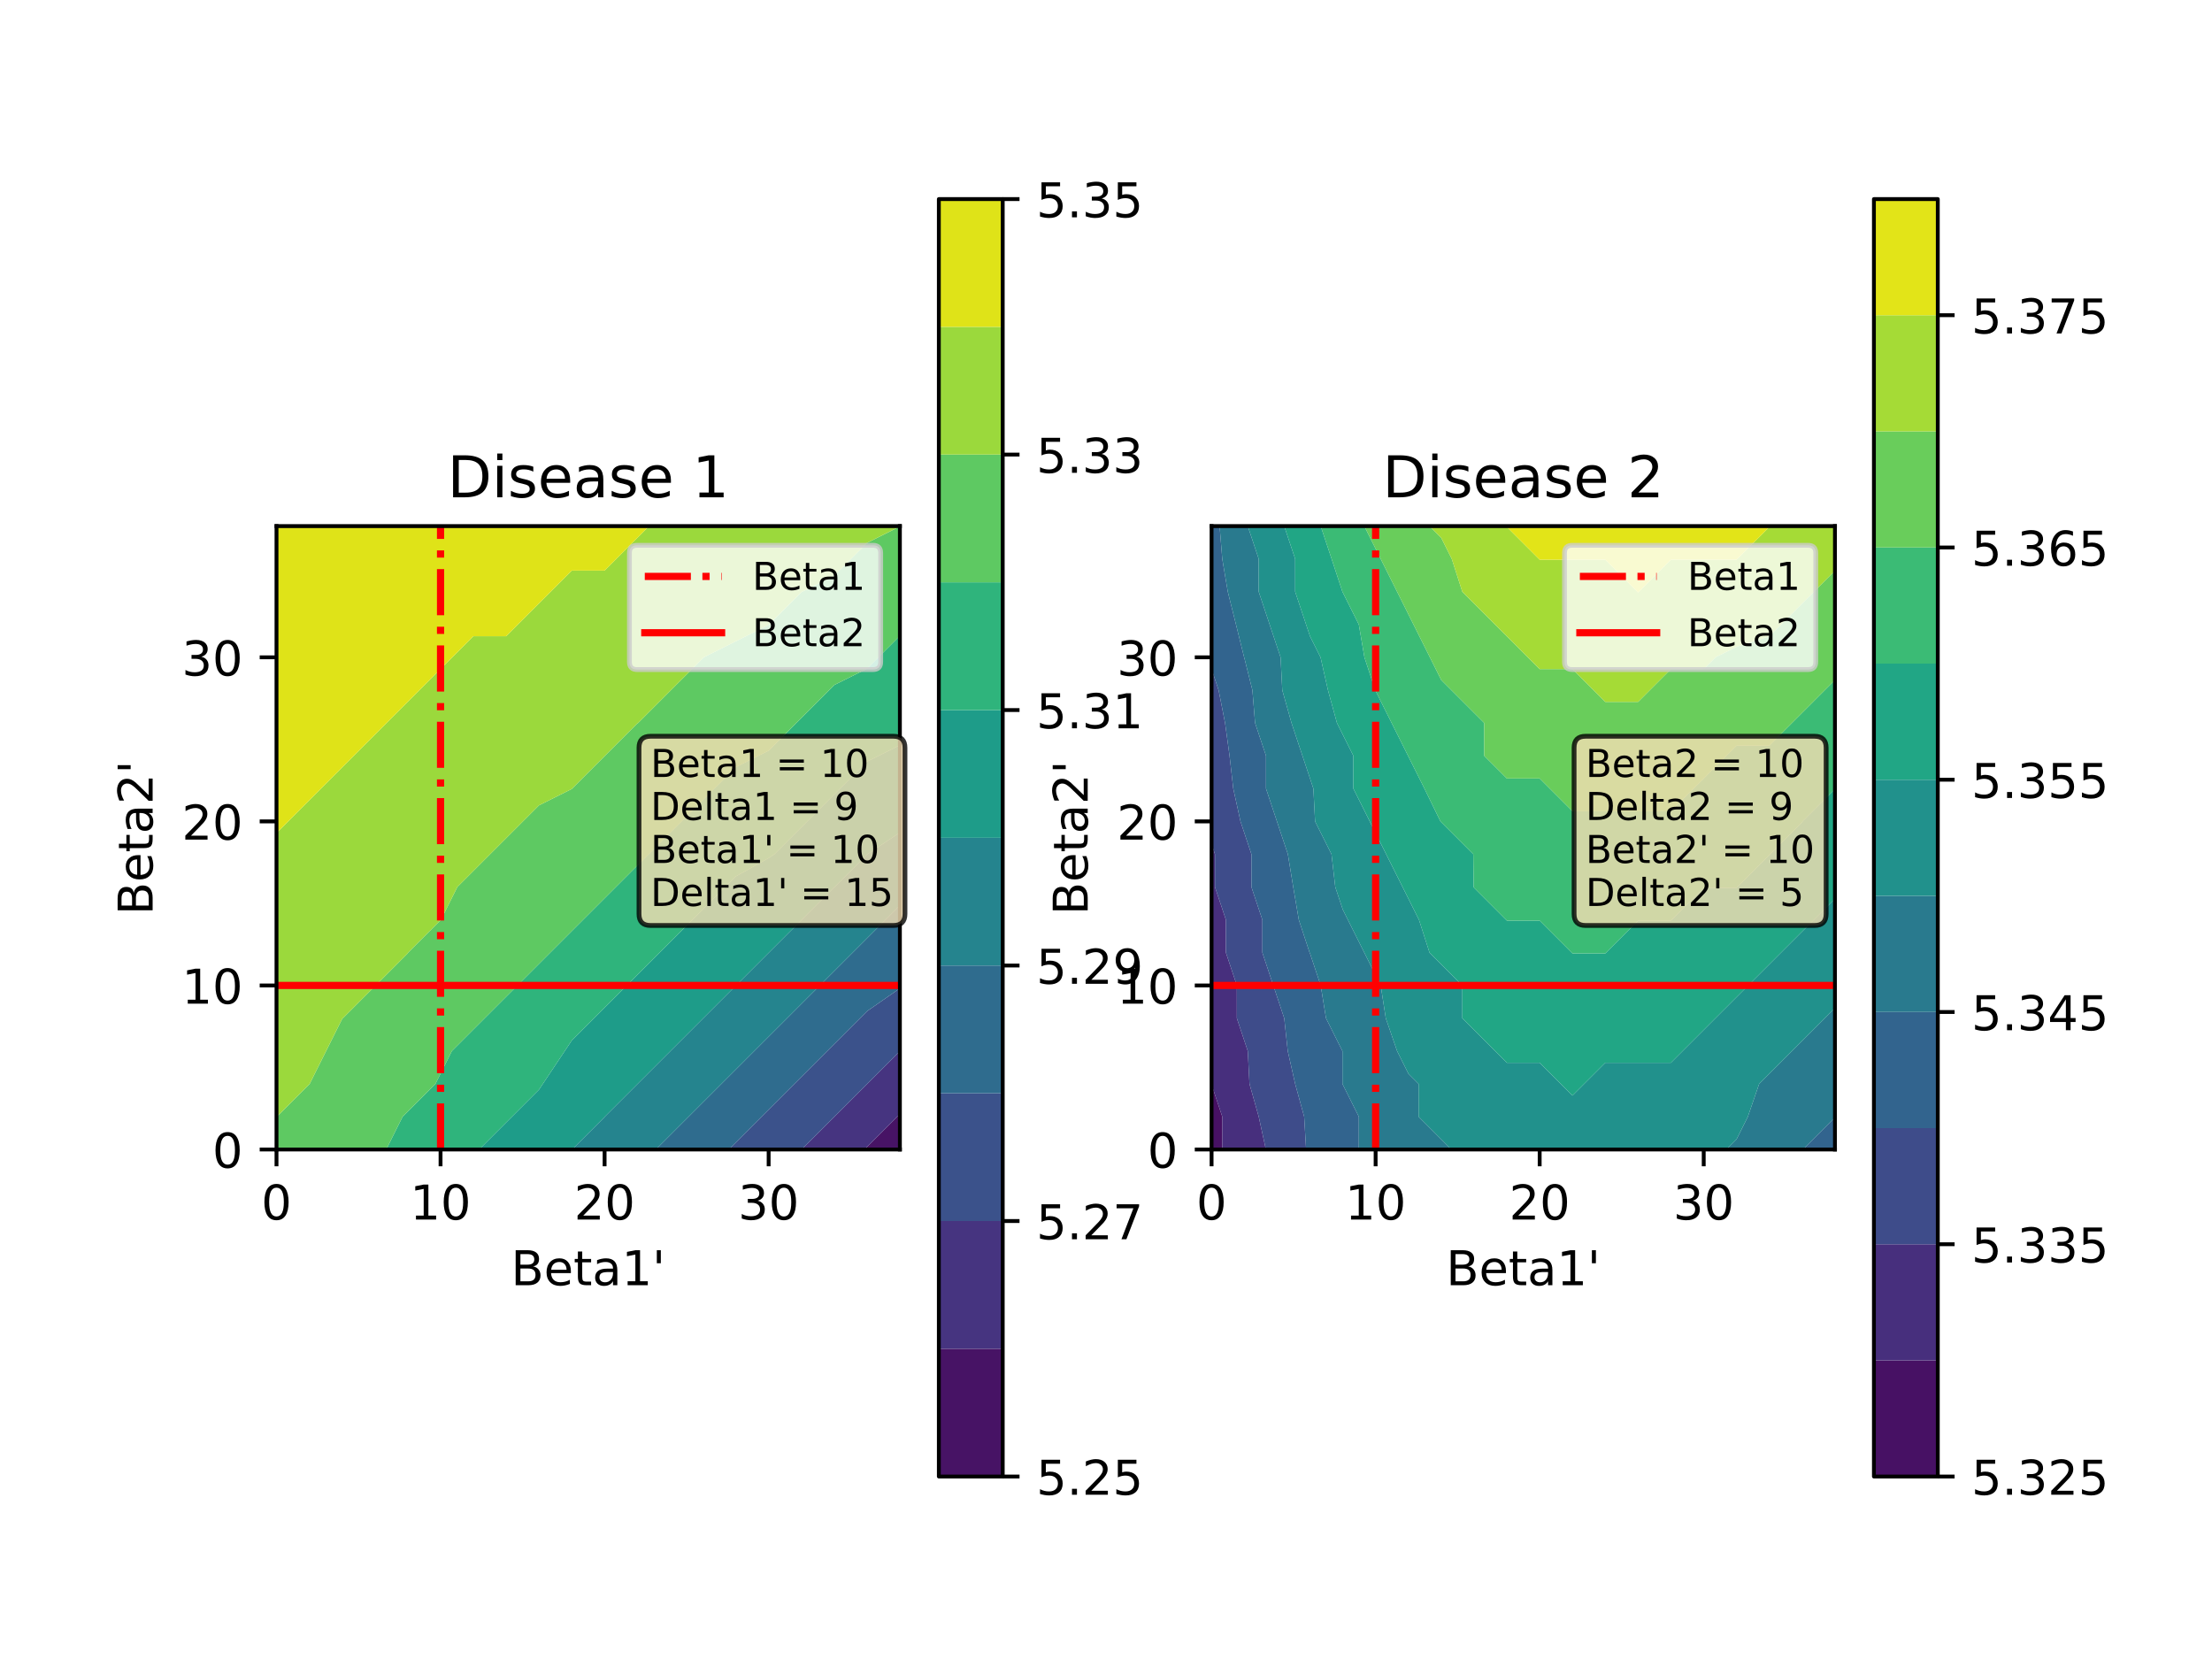 <?xml version="1.0" encoding="utf-8" standalone="no"?>
<!DOCTYPE svg PUBLIC "-//W3C//DTD SVG 1.1//EN"
  "http://www.w3.org/Graphics/SVG/1.1/DTD/svg11.dtd">
<!-- Created with matplotlib (https://matplotlib.org/) -->
<svg height="345.6pt" version="1.1" viewBox="0 0 460.8 345.6" width="460.8pt" xmlns="http://www.w3.org/2000/svg" xmlns:xlink="http://www.w3.org/1999/xlink">
 <defs>
  <style type="text/css">
*{stroke-linecap:butt;stroke-linejoin:round;white-space:pre;}
  </style>
 </defs>
 <g id="figure_1">
  <g id="patch_1">
   <path d="M 0 345.6 
L 460.8 345.6 
L 460.8 0 
L 0 0 
z
" style="fill:#ffffff;"/>
  </g>
  <g id="axes_1">
   <g id="patch_2">
    <path d="M 57.6 239.459 
L 187.462 239.459 
L 187.462 109.597 
L 57.6 109.597 
z
" style="fill:#ffffff;"/>
   </g>
   <g id="PathCollection_1">
    <path clip-path="url(#pfa94d95c59)" d="M 180.627 239.459 
L 187.462 239.459 
L 187.462 232.624 
L 187.462 232.084 
L 186.922 232.624 
L 180.627 238.919 
L 180.087 239.459 
z
" style="fill:#471365;"/>
   </g>
   <g id="PathCollection_2">
    <path clip-path="url(#pfa94d95c59)" d="M 173.792 239.459 
L 180.087 239.459 
L 180.627 238.919 
L 186.922 232.624 
L 187.462 232.084 
L 187.462 225.789 
L 187.462 218.995 
L 180.668 225.789 
L 180.627 225.83 
L 173.833 232.624 
L 173.792 232.665 
L 166.998 239.459 
z
" style="fill:#463480;"/>
   </g>
   <g id="PathCollection_3">
    <path clip-path="url(#pfa94d95c59)" d="M 153.288 239.459 
L 160.122 239.459 
L 166.957 239.459 
L 166.998 239.459 
L 173.792 232.665 
L 173.833 232.624 
L 180.627 225.83 
L 180.668 225.789 
L 187.462 218.995 
L 187.462 218.954 
L 187.462 212.12 
L 187.462 205.886 
L 180.627 210.643 
L 179.151 212.12 
L 173.792 217.478 
L 172.316 218.954 
L 166.957 224.313 
L 165.481 225.789 
L 160.122 231.148 
L 158.646 232.624 
L 153.288 237.983 
L 151.811 239.459 
z
" style="fill:#3b528b;"/>
   </g>
   <g id="PathCollection_4">
    <path clip-path="url(#pfa94d95c59)" d="M 139.618 239.459 
L 146.453 239.459 
L 151.811 239.459 
L 153.288 237.983 
L 158.646 232.624 
L 160.122 231.148 
L 165.481 225.789 
L 166.957 224.313 
L 172.316 218.954 
L 173.792 217.478 
L 179.151 212.12 
L 180.627 210.643 
L 187.462 205.886 
L 187.462 205.285 
L 187.462 198.45 
L 187.462 191.615 
L 187.462 188.621 
L 184.468 191.615 
L 180.627 195.456 
L 177.633 198.45 
L 173.792 202.291 
L 170.798 205.285 
L 166.957 209.126 
L 163.964 212.12 
L 160.122 215.961 
L 157.129 218.954 
L 153.288 222.796 
L 150.294 225.789 
L 146.453 229.63 
L 143.459 232.624 
L 139.618 236.465 
L 136.624 239.459 
z
" style="fill:#2f6c8e;"/>
   </g>
   <g id="PathCollection_5">
    <path clip-path="url(#pfa94d95c59)" d="M 125.948 239.459 
L 132.783 239.459 
L 136.624 239.459 
L 139.618 236.465 
L 143.459 232.624 
L 146.453 229.63 
L 150.294 225.789 
L 153.288 222.796 
L 157.129 218.954 
L 160.122 215.961 
L 163.964 212.12 
L 166.957 209.126 
L 170.798 205.285 
L 173.792 202.291 
L 177.633 198.45 
L 180.627 195.456 
L 184.468 191.615 
L 187.462 188.621 
L 187.462 184.78 
L 187.462 177.945 
L 187.462 173.434 
L 180.695 177.945 
L 180.627 178.014 
L 173.861 184.78 
L 173.792 184.826 
L 167.003 191.615 
L 166.957 191.661 
L 160.168 198.45 
L 160.122 198.495 
L 153.333 205.285 
L 153.288 205.33 
L 146.498 212.12 
L 146.453 212.165 
L 139.664 218.954 
L 139.618 219 
L 132.829 225.789 
L 132.783 225.835 
L 125.994 232.624 
L 125.948 232.692 
L 119.182 239.459 
z
" style="fill:#25848e;"/>
   </g>
   <g id="PathCollection_6">
    <path clip-path="url(#pfa94d95c59)" d="M 105.444 239.459 
L 112.279 239.459 
L 119.113 239.459 
L 119.182 239.459 
L 125.948 232.692 
L 125.994 232.624 
L 132.783 225.835 
L 132.829 225.789 
L 139.618 219 
L 139.664 218.954 
L 146.453 212.165 
L 146.498 212.12 
L 153.288 205.33 
L 153.333 205.285 
L 160.122 198.495 
L 160.168 198.45 
L 166.957 191.661 
L 167.003 191.615 
L 173.792 184.826 
L 173.861 184.78 
L 180.627 178.014 
L 180.695 177.945 
L 187.462 173.434 
L 187.462 171.111 
L 187.462 164.276 
L 187.462 157.441 
L 187.462 155.233 
L 183.047 157.441 
L 180.627 158.651 
L 175.002 164.276 
L 173.792 165.486 
L 168.167 171.111 
L 166.957 172.32 
L 161.332 177.945 
L 160.122 178.752 
L 153.288 182.573 
L 151.08 184.78 
L 146.453 189.407 
L 144.245 191.615 
L 139.618 196.242 
L 137.41 198.45 
L 132.783 203.077 
L 130.576 205.285 
L 125.948 209.912 
L 123.741 212.12 
L 119.113 216.747 
L 117.642 218.954 
L 113.085 225.789 
L 112.279 226.999 
L 106.654 232.624 
L 105.444 233.834 
L 99.819 239.459 
z
" style="fill:#1e9c89;"/>
   </g>
   <g id="PathCollection_7">
    <path clip-path="url(#pfa94d95c59)" d="M 84.939 239.459 
L 91.774 239.459 
L 98.609 239.459 
L 99.819 239.459 
L 105.444 233.834 
L 106.654 232.624 
L 112.279 226.999 
L 113.085 225.789 
L 117.642 218.954 
L 119.113 216.747 
L 123.741 212.12 
L 125.948 209.912 
L 130.576 205.285 
L 132.783 203.077 
L 137.41 198.45 
L 139.618 196.242 
L 144.245 191.615 
L 146.453 189.407 
L 151.08 184.78 
L 153.288 182.573 
L 160.122 178.752 
L 161.332 177.945 
L 166.957 172.32 
L 168.167 171.111 
L 173.792 165.486 
L 175.002 164.276 
L 180.627 158.651 
L 183.047 157.441 
L 187.462 155.233 
L 187.462 150.606 
L 187.462 143.771 
L 187.462 136.936 
L 187.462 132.453 
L 182.978 136.936 
L 180.627 139.288 
L 173.792 142.705 
L 172.726 143.771 
L 166.957 149.54 
L 165.891 150.606 
L 160.122 156.375 
L 157.99 157.441 
L 153.288 159.792 
L 148.804 164.276 
L 146.453 166.627 
L 141.969 171.111 
L 139.618 173.462 
L 135.134 177.945 
L 132.783 180.297 
L 128.3 184.78 
L 125.948 187.131 
L 121.465 191.615 
L 119.113 193.966 
L 114.63 198.45 
L 112.279 200.801 
L 107.795 205.285 
L 105.444 207.636 
L 100.96 212.12 
L 98.609 214.471 
L 94.125 218.954 
L 91.774 223.657 
L 90.708 225.789 
L 84.939 231.558 
L 83.873 232.624 
L 80.456 239.459 
z
" style="fill:#2fb47c;"/>
   </g>
   <g id="PathCollection_8">
    <path clip-path="url(#pfa94d95c59)" d="M 64.435 239.459 
L 71.27 239.459 
L 78.104 239.459 
L 80.456 239.459 
L 83.873 232.624 
L 84.939 231.558 
L 90.708 225.789 
L 91.774 223.657 
L 94.125 218.954 
L 98.609 214.471 
L 100.96 212.12 
L 105.444 207.636 
L 107.795 205.285 
L 112.279 200.801 
L 114.63 198.45 
L 119.113 193.966 
L 121.465 191.615 
L 125.948 187.131 
L 128.3 184.78 
L 132.783 180.297 
L 135.134 177.945 
L 139.618 173.462 
L 141.969 171.111 
L 146.453 166.627 
L 148.804 164.276 
L 153.288 159.792 
L 157.99 157.441 
L 160.122 156.375 
L 165.891 150.606 
L 166.957 149.54 
L 172.726 143.771 
L 173.792 142.705 
L 180.627 139.288 
L 182.978 136.936 
L 187.462 132.453 
L 187.462 130.102 
L 187.462 123.267 
L 187.462 116.432 
L 187.462 109.672 
L 180.627 113.09 
L 177.285 116.432 
L 173.792 119.925 
L 167.108 123.267 
L 166.957 123.342 
L 160.198 130.102 
L 160.122 130.177 
L 153.288 133.594 
L 146.603 136.936 
L 146.453 137.087 
L 139.768 143.771 
L 139.618 143.922 
L 132.934 150.606 
L 132.783 150.681 
L 126.024 157.441 
L 125.948 157.516 
L 119.189 164.276 
L 119.113 164.351 
L 112.279 167.768 
L 108.936 171.111 
L 105.444 174.603 
L 102.102 177.945 
L 98.609 181.438 
L 95.267 184.78 
L 91.849 191.615 
L 91.774 191.69 
L 85.015 198.45 
L 84.939 198.6 
L 78.255 205.285 
L 78.104 205.435 
L 71.42 212.12 
L 71.27 212.27 
L 67.927 218.954 
L 64.51 225.789 
L 64.435 225.864 
L 57.675 232.624 
L 57.6 232.774 
L 57.6 239.459 
z
" style="fill:#5ec962;"/>
   </g>
   <g id="PathCollection_9">
    <path clip-path="url(#pfa94d95c59)" d="M 57.675 232.624 
L 64.435 225.864 
L 64.51 225.789 
L 67.927 218.954 
L 71.27 212.27 
L 71.42 212.12 
L 78.104 205.435 
L 78.255 205.285 
L 84.939 198.6 
L 85.015 198.45 
L 91.774 191.69 
L 91.849 191.615 
L 95.267 184.78 
L 98.609 181.438 
L 102.102 177.945 
L 105.444 174.603 
L 108.936 171.111 
L 112.279 167.768 
L 119.113 164.351 
L 119.189 164.276 
L 125.948 157.516 
L 126.024 157.441 
L 132.783 150.681 
L 132.934 150.606 
L 139.618 143.922 
L 139.768 143.771 
L 146.453 137.087 
L 146.603 136.936 
L 153.288 133.594 
L 160.122 130.177 
L 160.198 130.102 
L 166.957 123.342 
L 167.108 123.267 
L 173.792 119.925 
L 177.285 116.432 
L 180.627 113.09 
L 187.462 109.672 
L 187.462 109.597 
L 180.627 109.597 
L 173.792 109.597 
L 166.957 109.597 
L 160.122 109.597 
L 153.288 109.597 
L 146.453 109.597 
L 139.618 109.597 
L 135.216 109.597 
L 132.783 112.03 
L 128.382 116.432 
L 125.948 118.865 
L 119.113 118.865 
L 114.712 123.267 
L 112.279 125.7 
L 107.877 130.102 
L 105.444 132.535 
L 98.609 132.535 
L 94.207 136.936 
L 91.774 139.37 
L 87.373 143.771 
L 84.939 146.204 
L 80.538 150.606 
L 78.104 153.039 
L 73.703 157.441 
L 71.27 159.874 
L 66.868 164.276 
L 64.435 166.709 
L 60.033 171.111 
L 57.6 173.544 
L 57.6 177.945 
L 57.6 184.78 
L 57.6 191.615 
L 57.6 198.45 
L 57.6 205.285 
L 57.6 212.12 
L 57.6 218.954 
L 57.6 225.789 
L 57.6 232.624 
L 57.6 232.774 
z
" style="fill:#9bd93c;"/>
   </g>
   <g id="PathCollection_10">
    <path clip-path="url(#pfa94d95c59)" d="M 60.033 171.111 
L 64.435 166.709 
L 66.868 164.276 
L 71.27 159.874 
L 73.703 157.441 
L 78.104 153.039 
L 80.538 150.606 
L 84.939 146.204 
L 87.373 143.771 
L 91.774 139.37 
L 94.207 136.936 
L 98.609 132.535 
L 105.444 132.535 
L 107.877 130.102 
L 112.279 125.7 
L 114.712 123.267 
L 119.113 118.865 
L 125.948 118.865 
L 128.382 116.432 
L 132.783 112.03 
L 135.216 109.597 
L 132.783 109.597 
L 125.948 109.597 
L 119.113 109.597 
L 112.279 109.597 
L 105.444 109.597 
L 98.609 109.597 
L 91.774 109.597 
L 84.939 109.597 
L 78.104 109.597 
L 71.27 109.597 
L 64.435 109.597 
L 57.6 109.597 
L 57.6 116.432 
L 57.6 123.267 
L 57.6 130.102 
L 57.6 136.936 
L 57.6 143.771 
L 57.6 150.606 
L 57.6 157.441 
L 57.6 164.276 
L 57.6 171.111 
L 57.6 173.544 
z
" style="fill:#dfe318;"/>
   </g>
   <g id="matplotlib.axis_1">
    <g id="xtick_1">
     <g id="line2d_1">
      <defs>
       <path d="M 0 0 
L 0 3.5 
" id="m439d79e555" style="stroke:#000000;stroke-width:0.8;"/>
      </defs>
      <g>
       <use style="stroke:#000000;stroke-width:0.8;" x="57.6" xlink:href="#m439d79e555" y="239.459"/>
      </g>
     </g>
     <g id="text_1">
      <!-- 0 -->
      <defs>
       <path d="M 31.781 66.406 
Q 24.172 66.406 20.328 58.906 
Q 16.5 51.422 16.5 36.375 
Q 16.5 21.391 20.328 13.891 
Q 24.172 6.391 31.781 6.391 
Q 39.453 6.391 43.281 13.891 
Q 47.125 21.391 47.125 36.375 
Q 47.125 51.422 43.281 58.906 
Q 39.453 66.406 31.781 66.406 
z
M 31.781 74.219 
Q 44.047 74.219 50.516 64.516 
Q 56.984 54.828 56.984 36.375 
Q 56.984 17.969 50.516 8.266 
Q 44.047 -1.422 31.781 -1.422 
Q 19.531 -1.422 13.062 8.266 
Q 6.594 17.969 6.594 36.375 
Q 6.594 54.828 13.062 64.516 
Q 19.531 74.219 31.781 74.219 
z
" id="DejaVuSans-48"/>
      </defs>
      <g transform="translate(54.419 254.057)scale(0.1 -0.1)">
       <use xlink:href="#DejaVuSans-48"/>
      </g>
     </g>
    </g>
    <g id="xtick_2">
     <g id="line2d_2">
      <g>
       <use style="stroke:#000000;stroke-width:0.8;" x="91.774" xlink:href="#m439d79e555" y="239.459"/>
      </g>
     </g>
     <g id="text_2">
      <!-- 10 -->
      <defs>
       <path d="M 12.406 8.297 
L 28.516 8.297 
L 28.516 63.922 
L 10.984 60.406 
L 10.984 69.391 
L 28.422 72.906 
L 38.281 72.906 
L 38.281 8.297 
L 54.391 8.297 
L 54.391 0 
L 12.406 0 
z
" id="DejaVuSans-49"/>
      </defs>
      <g transform="translate(85.412 254.057)scale(0.1 -0.1)">
       <use xlink:href="#DejaVuSans-49"/>
       <use x="63.623" xlink:href="#DejaVuSans-48"/>
      </g>
     </g>
    </g>
    <g id="xtick_3">
     <g id="line2d_3">
      <g>
       <use style="stroke:#000000;stroke-width:0.8;" x="125.948" xlink:href="#m439d79e555" y="239.459"/>
      </g>
     </g>
     <g id="text_3">
      <!-- 20 -->
      <defs>
       <path d="M 19.188 8.297 
L 53.609 8.297 
L 53.609 0 
L 7.328 0 
L 7.328 8.297 
Q 12.938 14.109 22.625 23.891 
Q 32.328 33.688 34.812 36.531 
Q 39.547 41.844 41.422 45.531 
Q 43.312 49.219 43.312 52.781 
Q 43.312 58.594 39.234 62.25 
Q 35.156 65.922 28.609 65.922 
Q 23.969 65.922 18.812 64.312 
Q 13.672 62.703 7.812 59.422 
L 7.812 69.391 
Q 13.766 71.781 18.938 73 
Q 24.125 74.219 28.422 74.219 
Q 39.75 74.219 46.484 68.547 
Q 53.219 62.891 53.219 53.422 
Q 53.219 48.922 51.531 44.891 
Q 49.859 40.875 45.406 35.406 
Q 44.188 33.984 37.641 27.219 
Q 31.109 20.453 19.188 8.297 
z
" id="DejaVuSans-50"/>
      </defs>
      <g transform="translate(119.586 254.057)scale(0.1 -0.1)">
       <use xlink:href="#DejaVuSans-50"/>
       <use x="63.623" xlink:href="#DejaVuSans-48"/>
      </g>
     </g>
    </g>
    <g id="xtick_4">
     <g id="line2d_4">
      <g>
       <use style="stroke:#000000;stroke-width:0.8;" x="160.122" xlink:href="#m439d79e555" y="239.459"/>
      </g>
     </g>
     <g id="text_4">
      <!-- 30 -->
      <defs>
       <path d="M 40.578 39.312 
Q 47.656 37.797 51.625 33 
Q 55.609 28.219 55.609 21.188 
Q 55.609 10.406 48.188 4.484 
Q 40.766 -1.422 27.094 -1.422 
Q 22.516 -1.422 17.656 -0.516 
Q 12.797 0.391 7.625 2.203 
L 7.625 11.719 
Q 11.719 9.328 16.594 8.109 
Q 21.484 6.891 26.812 6.891 
Q 36.078 6.891 40.938 10.547 
Q 45.797 14.203 45.797 21.188 
Q 45.797 27.641 41.281 31.266 
Q 36.766 34.906 28.719 34.906 
L 20.219 34.906 
L 20.219 43.016 
L 29.109 43.016 
Q 36.375 43.016 40.234 45.922 
Q 44.094 48.828 44.094 54.297 
Q 44.094 59.906 40.109 62.906 
Q 36.141 65.922 28.719 65.922 
Q 24.656 65.922 20.016 65.031 
Q 15.375 64.156 9.812 62.312 
L 9.812 71.094 
Q 15.438 72.656 20.344 73.438 
Q 25.25 74.219 29.594 74.219 
Q 40.828 74.219 47.359 69.109 
Q 53.906 64.016 53.906 55.328 
Q 53.906 49.266 50.438 45.094 
Q 46.969 40.922 40.578 39.312 
z
" id="DejaVuSans-51"/>
      </defs>
      <g transform="translate(153.76 254.057)scale(0.1 -0.1)">
       <use xlink:href="#DejaVuSans-51"/>
       <use x="63.623" xlink:href="#DejaVuSans-48"/>
      </g>
     </g>
    </g>
    <g id="text_5">
     <!-- Beta1' -->
     <defs>
      <path d="M 19.672 34.812 
L 19.672 8.109 
L 35.5 8.109 
Q 43.453 8.109 47.281 11.406 
Q 51.125 14.703 51.125 21.484 
Q 51.125 28.328 47.281 31.562 
Q 43.453 34.812 35.5 34.812 
z
M 19.672 64.797 
L 19.672 42.828 
L 34.281 42.828 
Q 41.5 42.828 45.031 45.531 
Q 48.578 48.25 48.578 53.812 
Q 48.578 59.328 45.031 62.062 
Q 41.5 64.797 34.281 64.797 
z
M 9.812 72.906 
L 35.016 72.906 
Q 46.297 72.906 52.391 68.219 
Q 58.5 63.531 58.5 54.891 
Q 58.5 48.188 55.375 44.234 
Q 52.25 40.281 46.188 39.312 
Q 53.469 37.75 57.5 32.781 
Q 61.531 27.828 61.531 20.406 
Q 61.531 10.641 54.891 5.312 
Q 48.25 0 35.984 0 
L 9.812 0 
z
" id="DejaVuSans-66"/>
      <path d="M 56.203 29.594 
L 56.203 25.203 
L 14.891 25.203 
Q 15.484 15.922 20.484 11.062 
Q 25.484 6.203 34.422 6.203 
Q 39.594 6.203 44.453 7.469 
Q 49.312 8.734 54.109 11.281 
L 54.109 2.781 
Q 49.266 0.734 44.188 -0.344 
Q 39.109 -1.422 33.891 -1.422 
Q 20.797 -1.422 13.156 6.188 
Q 5.516 13.812 5.516 26.812 
Q 5.516 40.234 12.766 48.109 
Q 20.016 56 32.328 56 
Q 43.359 56 49.781 48.891 
Q 56.203 41.797 56.203 29.594 
z
M 47.219 32.234 
Q 47.125 39.594 43.094 43.984 
Q 39.062 48.391 32.422 48.391 
Q 24.906 48.391 20.391 44.141 
Q 15.875 39.891 15.188 32.172 
z
" id="DejaVuSans-101"/>
      <path d="M 18.312 70.219 
L 18.312 54.688 
L 36.812 54.688 
L 36.812 47.703 
L 18.312 47.703 
L 18.312 18.016 
Q 18.312 11.328 20.141 9.422 
Q 21.969 7.516 27.594 7.516 
L 36.812 7.516 
L 36.812 0 
L 27.594 0 
Q 17.188 0 13.234 3.875 
Q 9.281 7.766 9.281 18.016 
L 9.281 47.703 
L 2.688 47.703 
L 2.688 54.688 
L 9.281 54.688 
L 9.281 70.219 
z
" id="DejaVuSans-116"/>
      <path d="M 34.281 27.484 
Q 23.391 27.484 19.188 25 
Q 14.984 22.516 14.984 16.5 
Q 14.984 11.719 18.141 8.906 
Q 21.297 6.109 26.703 6.109 
Q 34.188 6.109 38.703 11.406 
Q 43.219 16.703 43.219 25.484 
L 43.219 27.484 
z
M 52.203 31.203 
L 52.203 0 
L 43.219 0 
L 43.219 8.297 
Q 40.141 3.328 35.547 0.953 
Q 30.953 -1.422 24.312 -1.422 
Q 15.922 -1.422 10.953 3.297 
Q 6 8.016 6 15.922 
Q 6 25.141 12.172 29.828 
Q 18.359 34.516 30.609 34.516 
L 43.219 34.516 
L 43.219 35.406 
Q 43.219 41.609 39.141 45 
Q 35.062 48.391 27.688 48.391 
Q 23 48.391 18.547 47.266 
Q 14.109 46.141 10.016 43.891 
L 10.016 52.203 
Q 14.938 54.109 19.578 55.047 
Q 24.219 56 28.609 56 
Q 40.484 56 46.344 49.844 
Q 52.203 43.703 52.203 31.203 
z
" id="DejaVuSans-97"/>
      <path d="M 17.922 72.906 
L 17.922 45.797 
L 9.625 45.797 
L 9.625 72.906 
z
" id="DejaVuSans-39"/>
     </defs>
     <g transform="translate(106.444 267.735)scale(0.1 -0.1)">
      <use xlink:href="#DejaVuSans-66"/>
      <use x="68.604" xlink:href="#DejaVuSans-101"/>
      <use x="130.127" xlink:href="#DejaVuSans-116"/>
      <use x="169.336" xlink:href="#DejaVuSans-97"/>
      <use x="230.615" xlink:href="#DejaVuSans-49"/>
      <use x="294.238" xlink:href="#DejaVuSans-39"/>
     </g>
    </g>
   </g>
   <g id="matplotlib.axis_2">
    <g id="ytick_1">
     <g id="line2d_5">
      <defs>
       <path d="M 0 0 
L -3.5 0 
" id="mf74c52749a" style="stroke:#000000;stroke-width:0.8;"/>
      </defs>
      <g>
       <use style="stroke:#000000;stroke-width:0.8;" x="57.6" xlink:href="#mf74c52749a" y="239.459"/>
      </g>
     </g>
     <g id="text_6">
      <!-- 0 -->
      <g transform="translate(44.237 243.258)scale(0.1 -0.1)">
       <use xlink:href="#DejaVuSans-48"/>
      </g>
     </g>
    </g>
    <g id="ytick_2">
     <g id="line2d_6">
      <g>
       <use style="stroke:#000000;stroke-width:0.8;" x="57.6" xlink:href="#mf74c52749a" y="205.285"/>
      </g>
     </g>
     <g id="text_7">
      <!-- 10 -->
      <g transform="translate(37.875 209.084)scale(0.1 -0.1)">
       <use xlink:href="#DejaVuSans-49"/>
       <use x="63.623" xlink:href="#DejaVuSans-48"/>
      </g>
     </g>
    </g>
    <g id="ytick_3">
     <g id="line2d_7">
      <g>
       <use style="stroke:#000000;stroke-width:0.8;" x="57.6" xlink:href="#mf74c52749a" y="171.111"/>
      </g>
     </g>
     <g id="text_8">
      <!-- 20 -->
      <g transform="translate(37.875 174.91)scale(0.1 -0.1)">
       <use xlink:href="#DejaVuSans-50"/>
       <use x="63.623" xlink:href="#DejaVuSans-48"/>
      </g>
     </g>
    </g>
    <g id="ytick_4">
     <g id="line2d_8">
      <g>
       <use style="stroke:#000000;stroke-width:0.8;" x="57.6" xlink:href="#mf74c52749a" y="136.936"/>
      </g>
     </g>
     <g id="text_9">
      <!-- 30 -->
      <g transform="translate(37.875 140.736)scale(0.1 -0.1)">
       <use xlink:href="#DejaVuSans-51"/>
       <use x="63.623" xlink:href="#DejaVuSans-48"/>
      </g>
     </g>
    </g>
    <g id="text_10">
     <!-- Beta2' -->
     <g transform="translate(31.795 190.615)rotate(-90)scale(0.1 -0.1)">
      <use xlink:href="#DejaVuSans-66"/>
      <use x="68.604" xlink:href="#DejaVuSans-101"/>
      <use x="130.127" xlink:href="#DejaVuSans-116"/>
      <use x="169.336" xlink:href="#DejaVuSans-97"/>
      <use x="230.615" xlink:href="#DejaVuSans-50"/>
      <use x="294.238" xlink:href="#DejaVuSans-39"/>
     </g>
    </g>
   </g>
   <g id="line2d_9">
    <path clip-path="url(#pfa94d95c59)" d="M 91.774 239.459 
L 91.774 232.624 
L 91.774 225.789 
L 91.774 218.954 
L 91.774 212.12 
L 91.774 205.285 
L 91.774 198.45 
L 91.774 191.615 
L 91.774 184.78 
L 91.774 177.945 
L 91.774 171.111 
L 91.774 164.276 
L 91.774 157.441 
L 91.774 150.606 
L 91.774 143.771 
L 91.774 136.936 
L 91.774 130.102 
L 91.774 123.267 
L 91.774 116.432 
L 91.774 109.597 
" style="fill:none;stroke:#ff0000;stroke-dasharray:9.6,2.4,1.5,2.4;stroke-dashoffset:0;stroke-width:1.5;"/>
   </g>
   <g id="line2d_10">
    <path clip-path="url(#pfa94d95c59)" d="M 57.6 205.285 
L 64.435 205.285 
L 71.27 205.285 
L 78.104 205.285 
L 84.939 205.285 
L 91.774 205.285 
L 98.609 205.285 
L 105.444 205.285 
L 112.279 205.285 
L 119.113 205.285 
L 125.948 205.285 
L 132.783 205.285 
L 139.618 205.285 
L 146.453 205.285 
L 153.288 205.285 
L 160.122 205.285 
L 166.957 205.285 
L 173.792 205.285 
L 180.627 205.285 
L 187.462 205.285 
" style="fill:none;stroke:#ff0000;stroke-linecap:square;stroke-width:1.5;"/>
   </g>
   <g id="patch_3">
    <path d="M 57.6 239.459 
L 57.6 109.597 
" style="fill:none;stroke:#000000;stroke-linecap:square;stroke-linejoin:miter;stroke-width:0.8;"/>
   </g>
   <g id="patch_4">
    <path d="M 187.462 239.459 
L 187.462 109.597 
" style="fill:none;stroke:#000000;stroke-linecap:square;stroke-linejoin:miter;stroke-width:0.8;"/>
   </g>
   <g id="patch_5">
    <path d="M 57.6 239.459 
L 187.462 239.459 
" style="fill:none;stroke:#000000;stroke-linecap:square;stroke-linejoin:miter;stroke-width:0.8;"/>
   </g>
   <g id="patch_6">
    <path d="M 57.6 109.597 
L 187.462 109.597 
" style="fill:none;stroke:#000000;stroke-linecap:square;stroke-linejoin:miter;stroke-width:0.8;"/>
   </g>
   <g id="text_11">
    <g id="patch_7">
     <path d="M 135.517 192.794 
L 186.118 192.794 
Q 188.518 192.794 188.518 190.394 
L 188.518 155.776 
Q 188.518 153.376 186.118 153.376 
L 135.517 153.376 
Q 133.117 153.376 133.117 155.776 
L 133.117 190.394 
Q 133.117 192.794 135.517 192.794 
z
" style="fill:#f5deb3;opacity:0.8;stroke:#000000;stroke-linejoin:miter;"/>
    </g>
    <!-- Beta1 = 10 -->
    <defs>
     <path id="DejaVuSans-32"/>
     <path d="M 10.594 45.406 
L 73.188 45.406 
L 73.188 37.203 
L 10.594 37.203 
z
M 10.594 25.484 
L 73.188 25.484 
L 73.188 17.188 
L 10.594 17.188 
z
" id="DejaVuSans-61"/>
    </defs>
    <g transform="translate(135.517 161.855)scale(0.08 -0.08)">
     <use xlink:href="#DejaVuSans-66"/>
     <use x="68.604" xlink:href="#DejaVuSans-101"/>
     <use x="130.127" xlink:href="#DejaVuSans-116"/>
     <use x="169.336" xlink:href="#DejaVuSans-97"/>
     <use x="230.615" xlink:href="#DejaVuSans-49"/>
     <use x="294.238" xlink:href="#DejaVuSans-32"/>
     <use x="326.025" xlink:href="#DejaVuSans-61"/>
     <use x="409.814" xlink:href="#DejaVuSans-32"/>
     <use x="441.602" xlink:href="#DejaVuSans-49"/>
     <use x="505.225" xlink:href="#DejaVuSans-48"/>
    </g>
    <!-- Delta1 = 9 -->
    <defs>
     <path d="M 19.672 64.797 
L 19.672 8.109 
L 31.594 8.109 
Q 46.688 8.109 53.688 14.938 
Q 60.688 21.781 60.688 36.531 
Q 60.688 51.172 53.688 57.984 
Q 46.688 64.797 31.594 64.797 
z
M 9.812 72.906 
L 30.078 72.906 
Q 51.266 72.906 61.172 64.094 
Q 71.094 55.281 71.094 36.531 
Q 71.094 17.672 61.125 8.828 
Q 51.172 0 30.078 0 
L 9.812 0 
z
" id="DejaVuSans-68"/>
     <path d="M 9.422 75.984 
L 18.406 75.984 
L 18.406 0 
L 9.422 0 
z
" id="DejaVuSans-108"/>
     <path d="M 10.984 1.516 
L 10.984 10.5 
Q 14.703 8.734 18.5 7.812 
Q 22.312 6.891 25.984 6.891 
Q 35.75 6.891 40.891 13.453 
Q 46.047 20.016 46.781 33.406 
Q 43.953 29.203 39.594 26.953 
Q 35.25 24.703 29.984 24.703 
Q 19.047 24.703 12.672 31.312 
Q 6.297 37.938 6.297 49.422 
Q 6.297 60.641 12.938 67.422 
Q 19.578 74.219 30.609 74.219 
Q 43.266 74.219 49.922 64.516 
Q 56.594 54.828 56.594 36.375 
Q 56.594 19.141 48.406 8.859 
Q 40.234 -1.422 26.422 -1.422 
Q 22.703 -1.422 18.891 -0.688 
Q 15.094 0.047 10.984 1.516 
z
M 30.609 32.422 
Q 37.25 32.422 41.125 36.953 
Q 45.016 41.5 45.016 49.422 
Q 45.016 57.281 41.125 61.844 
Q 37.25 66.406 30.609 66.406 
Q 23.969 66.406 20.094 61.844 
Q 16.219 57.281 16.219 49.422 
Q 16.219 41.5 20.094 36.953 
Q 23.969 32.422 30.609 32.422 
z
" id="DejaVuSans-57"/>
    </defs>
    <g transform="translate(135.517 170.813)scale(0.08 -0.08)">
     <use xlink:href="#DejaVuSans-68"/>
     <use x="77.002" xlink:href="#DejaVuSans-101"/>
     <use x="138.525" xlink:href="#DejaVuSans-108"/>
     <use x="166.309" xlink:href="#DejaVuSans-116"/>
     <use x="205.518" xlink:href="#DejaVuSans-97"/>
     <use x="266.797" xlink:href="#DejaVuSans-49"/>
     <use x="330.42" xlink:href="#DejaVuSans-32"/>
     <use x="362.207" xlink:href="#DejaVuSans-61"/>
     <use x="445.996" xlink:href="#DejaVuSans-32"/>
     <use x="477.783" xlink:href="#DejaVuSans-57"/>
    </g>
    <!-- Beta1' = 10 -->
    <g transform="translate(135.517 179.772)scale(0.08 -0.08)">
     <use xlink:href="#DejaVuSans-66"/>
     <use x="68.604" xlink:href="#DejaVuSans-101"/>
     <use x="130.127" xlink:href="#DejaVuSans-116"/>
     <use x="169.336" xlink:href="#DejaVuSans-97"/>
     <use x="230.615" xlink:href="#DejaVuSans-49"/>
     <use x="294.238" xlink:href="#DejaVuSans-39"/>
     <use x="321.729" xlink:href="#DejaVuSans-32"/>
     <use x="353.516" xlink:href="#DejaVuSans-61"/>
     <use x="437.305" xlink:href="#DejaVuSans-32"/>
     <use x="469.092" xlink:href="#DejaVuSans-49"/>
     <use x="532.715" xlink:href="#DejaVuSans-48"/>
    </g>
    <!-- Delta1' = 15 -->
    <defs>
     <path d="M 10.797 72.906 
L 49.516 72.906 
L 49.516 64.594 
L 19.828 64.594 
L 19.828 46.734 
Q 21.969 47.469 24.109 47.828 
Q 26.266 48.188 28.422 48.188 
Q 40.625 48.188 47.75 41.5 
Q 54.891 34.812 54.891 23.391 
Q 54.891 11.625 47.562 5.094 
Q 40.234 -1.422 26.906 -1.422 
Q 22.312 -1.422 17.547 -0.641 
Q 12.797 0.141 7.719 1.703 
L 7.719 11.625 
Q 12.109 9.234 16.797 8.062 
Q 21.484 6.891 26.703 6.891 
Q 35.156 6.891 40.078 11.328 
Q 45.016 15.766 45.016 23.391 
Q 45.016 31 40.078 35.438 
Q 35.156 39.891 26.703 39.891 
Q 22.75 39.891 18.812 39.016 
Q 14.891 38.141 10.797 36.281 
z
" id="DejaVuSans-53"/>
    </defs>
    <g transform="translate(135.517 188.73)scale(0.08 -0.08)">
     <use xlink:href="#DejaVuSans-68"/>
     <use x="77.002" xlink:href="#DejaVuSans-101"/>
     <use x="138.525" xlink:href="#DejaVuSans-108"/>
     <use x="166.309" xlink:href="#DejaVuSans-116"/>
     <use x="205.518" xlink:href="#DejaVuSans-97"/>
     <use x="266.797" xlink:href="#DejaVuSans-49"/>
     <use x="330.42" xlink:href="#DejaVuSans-39"/>
     <use x="357.91" xlink:href="#DejaVuSans-32"/>
     <use x="389.697" xlink:href="#DejaVuSans-61"/>
     <use x="473.486" xlink:href="#DejaVuSans-32"/>
     <use x="505.273" xlink:href="#DejaVuSans-49"/>
     <use x="568.896" xlink:href="#DejaVuSans-53"/>
    </g>
   </g>
   <g id="text_12">
    <!-- Disease 1 -->
    <defs>
     <path d="M 9.422 54.688 
L 18.406 54.688 
L 18.406 0 
L 9.422 0 
z
M 9.422 75.984 
L 18.406 75.984 
L 18.406 64.594 
L 9.422 64.594 
z
" id="DejaVuSans-105"/>
     <path d="M 44.281 53.078 
L 44.281 44.578 
Q 40.484 46.531 36.375 47.5 
Q 32.281 48.484 27.875 48.484 
Q 21.188 48.484 17.844 46.438 
Q 14.5 44.391 14.5 40.281 
Q 14.5 37.156 16.891 35.375 
Q 19.281 33.594 26.516 31.984 
L 29.594 31.297 
Q 39.156 29.25 43.188 25.516 
Q 47.219 21.781 47.219 15.094 
Q 47.219 7.469 41.188 3.016 
Q 35.156 -1.422 24.609 -1.422 
Q 20.219 -1.422 15.453 -0.562 
Q 10.688 0.297 5.422 2 
L 5.422 11.281 
Q 10.406 8.688 15.234 7.391 
Q 20.062 6.109 24.812 6.109 
Q 31.156 6.109 34.562 8.281 
Q 37.984 10.453 37.984 14.406 
Q 37.984 18.062 35.516 20.016 
Q 33.062 21.969 24.703 23.781 
L 21.578 24.516 
Q 13.234 26.266 9.516 29.906 
Q 5.812 33.547 5.812 39.891 
Q 5.812 47.609 11.281 51.797 
Q 16.75 56 26.812 56 
Q 31.781 56 36.172 55.266 
Q 40.578 54.547 44.281 53.078 
z
" id="DejaVuSans-115"/>
    </defs>
    <g transform="translate(93.208 103.597)scale(0.12 -0.12)">
     <use xlink:href="#DejaVuSans-68"/>
     <use x="77.002" xlink:href="#DejaVuSans-105"/>
     <use x="104.785" xlink:href="#DejaVuSans-115"/>
     <use x="156.885" xlink:href="#DejaVuSans-101"/>
     <use x="218.408" xlink:href="#DejaVuSans-97"/>
     <use x="279.688" xlink:href="#DejaVuSans-115"/>
     <use x="331.787" xlink:href="#DejaVuSans-101"/>
     <use x="393.311" xlink:href="#DejaVuSans-32"/>
     <use x="425.098" xlink:href="#DejaVuSans-49"/>
    </g>
   </g>
   <g id="legend_1">
    <g id="patch_8">
     <path d="M 132.722 139.482 
L 181.862 139.482 
Q 183.462 139.482 183.462 137.882 
L 183.462 115.197 
Q 183.462 113.597 181.862 113.597 
L 132.722 113.597 
Q 131.122 113.597 131.122 115.197 
L 131.122 137.882 
Q 131.122 139.482 132.722 139.482 
z
" style="fill:#ffffff;opacity:0.8;stroke:#cccccc;stroke-linejoin:miter;"/>
    </g>
    <g id="line2d_11">
     <path d="M 134.322 120.076 
L 150.322 120.076 
" style="fill:none;stroke:#ff0000;stroke-dasharray:9.6,2.4,1.5,2.4;stroke-dashoffset:0;stroke-width:1.5;"/>
    </g>
    <g id="line2d_12"/>
    <g id="text_13">
     <!-- Beta1 -->
     <g transform="translate(156.722 122.876)scale(0.08 -0.08)">
      <use xlink:href="#DejaVuSans-66"/>
      <use x="68.604" xlink:href="#DejaVuSans-101"/>
      <use x="130.127" xlink:href="#DejaVuSans-116"/>
      <use x="169.336" xlink:href="#DejaVuSans-97"/>
      <use x="230.615" xlink:href="#DejaVuSans-49"/>
     </g>
    </g>
    <g id="line2d_13">
     <path d="M 134.322 131.818 
L 150.322 131.818 
" style="fill:none;stroke:#ff0000;stroke-linecap:square;stroke-width:1.5;"/>
    </g>
    <g id="line2d_14"/>
    <g id="text_14">
     <!-- Beta2 -->
     <g transform="translate(156.722 134.618)scale(0.08 -0.08)">
      <use xlink:href="#DejaVuSans-66"/>
      <use x="68.604" xlink:href="#DejaVuSans-101"/>
      <use x="130.127" xlink:href="#DejaVuSans-116"/>
      <use x="169.336" xlink:href="#DejaVuSans-97"/>
      <use x="230.615" xlink:href="#DejaVuSans-50"/>
     </g>
    </g>
   </g>
  </g>
  <g id="axes_2">
   <g id="patch_9">
    <path d="M 252.393 239.459 
L 382.255 239.459 
L 382.255 109.597 
L 252.393 109.597 
z
" style="fill:#ffffff;"/>
   </g>
   <g id="PathCollection_11">
    <path clip-path="url(#p2ec093eea7)" d="M 254.621 232.624 
L 252.393 225.94 
L 252.393 232.624 
L 252.393 239.459 
L 254.621 239.459 
z
" style="fill:#471164;"/>
   </g>
   <g id="PathCollection_12">
    <path clip-path="url(#p2ec093eea7)" d="M 259.228 239.459 
L 263.708 239.459 
L 262.214 232.624 
L 260.29 225.789 
L 259.936 218.954 
L 259.228 216.829 
L 257.658 212.12 
L 257.658 205.285 
L 255.38 198.45 
L 255.38 191.615 
L 253.101 184.78 
L 253.101 177.945 
L 252.393 175.82 
L 252.393 177.945 
L 252.393 184.78 
L 252.393 191.615 
L 252.393 198.45 
L 252.393 205.285 
L 252.393 212.12 
L 252.393 218.954 
L 252.393 225.789 
L 252.393 225.94 
L 254.621 232.624 
L 254.621 239.459 
z
" style="fill:#472f7d;"/>
   </g>
   <g id="PathCollection_13">
    <path clip-path="url(#p2ec093eea7)" d="M 266.062 239.459 
L 272.086 239.459 
L 271.681 232.624 
L 269.808 225.789 
L 268.263 218.954 
L 267.53 212.12 
L 266.062 207.718 
L 265.251 205.285 
L 262.973 198.45 
L 262.973 191.615 
L 260.695 184.78 
L 260.695 177.945 
L 259.228 173.544 
L 258.416 171.111 
L 256.911 164.276 
L 256.138 157.441 
L 255.202 150.606 
L 253.86 143.771 
L 252.393 139.37 
L 252.393 143.771 
L 252.393 150.606 
L 252.393 157.441 
L 252.393 164.276 
L 252.393 171.111 
L 252.393 175.82 
L 253.101 177.945 
L 253.101 184.78 
L 255.38 191.615 
L 255.38 198.45 
L 257.658 205.285 
L 257.658 212.12 
L 259.228 216.829 
L 259.936 218.954 
L 260.29 225.789 
L 262.214 232.624 
L 263.708 239.459 
z
" style="fill:#3e4c8a;"/>
   </g>
   <g id="PathCollection_14">
    <path clip-path="url(#p2ec093eea7)" d="M 272.897 239.459 
L 279.732 239.459 
L 283.071 239.459 
L 283.071 232.624 
L 279.732 225.946 
L 279.653 225.789 
L 279.653 218.954 
L 276.236 212.12 
L 275.123 205.285 
L 272.897 198.607 
L 272.819 198.45 
L 270.567 191.615 
L 269.401 184.78 
L 268.288 177.945 
L 266.062 171.268 
L 266.01 171.111 
L 263.732 164.276 
L 263.732 157.441 
L 261.453 150.606 
L 260.897 143.771 
L 259.228 137.094 
L 259.175 136.936 
L 257.48 130.102 
L 255.771 123.267 
L 254.619 116.432 
L 254.062 109.597 
L 252.393 109.597 
L 252.393 116.432 
L 252.393 123.267 
L 252.393 130.102 
L 252.393 136.936 
L 252.393 139.37 
L 253.86 143.771 
L 255.202 150.606 
L 256.138 157.441 
L 256.911 164.276 
L 258.416 171.111 
L 259.228 173.544 
L 260.695 177.945 
L 260.695 184.78 
L 262.973 191.615 
L 262.973 198.45 
L 265.251 205.285 
L 266.062 207.718 
L 267.53 212.12 
L 268.263 218.954 
L 269.808 225.789 
L 271.681 232.624 
L 272.086 239.459 
z
" style="fill:#32648e;"/>
    <path clip-path="url(#p2ec093eea7)" d="M 382.255 239.459 
L 382.255 232.781 
L 375.577 239.459 
z
" style="fill:#32648e;"/>
   </g>
   <g id="PathCollection_15">
    <path clip-path="url(#p2ec093eea7)" d="M 286.567 239.459 
L 293.402 239.459 
L 300.237 239.459 
L 302.355 239.459 
L 300.237 237.34 
L 295.521 232.624 
L 295.521 225.789 
L 293.402 223.67 
L 291.044 218.954 
L 288.686 212.12 
L 287.626 205.285 
L 286.567 203.166 
L 284.209 198.45 
L 280.791 191.615 
L 279.732 189.496 
L 278.16 184.78 
L 277.374 177.945 
L 273.957 171.111 
L 273.603 164.276 
L 272.897 162.157 
L 271.325 157.441 
L 269.047 150.606 
L 267.122 143.771 
L 266.769 136.936 
L 266.062 134.818 
L 264.49 130.102 
L 262.212 123.267 
L 262.212 116.432 
L 259.934 109.597 
L 259.228 109.597 
L 254.062 109.597 
L 254.619 116.432 
L 255.771 123.267 
L 257.48 130.102 
L 259.175 136.936 
L 259.228 137.094 
L 260.897 143.771 
L 261.453 150.606 
L 263.732 157.441 
L 263.732 164.276 
L 266.01 171.111 
L 266.062 171.268 
L 268.288 177.945 
L 269.401 184.78 
L 270.567 191.615 
L 272.819 198.45 
L 272.897 198.607 
L 275.123 205.285 
L 276.236 212.12 
L 279.653 218.954 
L 279.653 225.789 
L 279.732 225.946 
L 283.071 232.624 
L 283.071 239.459 
z
" style="fill:#297a8e;"/>
    <path clip-path="url(#p2ec093eea7)" d="M 361.75 239.459 
L 368.585 239.459 
L 375.42 239.459 
L 375.577 239.459 
L 382.255 232.781 
L 382.255 232.624 
L 382.255 225.789 
L 382.255 218.954 
L 382.255 212.12 
L 382.255 210.001 
L 380.136 212.12 
L 375.42 216.836 
L 373.301 218.954 
L 368.585 223.67 
L 366.466 225.789 
L 364.108 232.624 
L 361.75 237.34 
L 359.631 239.459 
z
" style="fill:#297a8e;"/>
   </g>
   <g id="PathCollection_16">
    <path clip-path="url(#p2ec093eea7)" d="M 300.237 237.34 
L 302.355 239.459 
L 307.071 239.459 
L 313.906 239.459 
L 320.741 239.459 
L 327.576 239.459 
L 334.411 239.459 
L 341.246 239.459 
L 348.08 239.459 
L 354.915 239.459 
L 359.631 239.459 
L 361.75 237.34 
L 364.108 232.624 
L 366.466 225.789 
L 368.585 223.67 
L 373.301 218.954 
L 375.42 216.836 
L 380.136 212.12 
L 382.255 210.001 
L 382.255 205.285 
L 382.255 198.45 
L 382.255 191.615 
L 382.255 187.22 
L 377.86 191.615 
L 375.42 194.055 
L 371.025 198.45 
L 368.585 200.89 
L 364.19 205.285 
L 361.75 207.725 
L 357.355 212.12 
L 354.915 214.56 
L 350.52 218.954 
L 348.08 221.394 
L 341.246 221.394 
L 334.411 221.394 
L 330.016 225.789 
L 327.576 228.229 
L 325.136 225.789 
L 320.741 221.394 
L 313.906 221.394 
L 311.466 218.954 
L 307.071 214.56 
L 304.631 212.12 
L 304.631 205.285 
L 300.237 200.89 
L 297.797 198.45 
L 295.599 191.615 
L 293.402 187.22 
L 292.182 184.78 
L 288.764 177.945 
L 286.567 173.551 
L 285.347 171.111 
L 281.929 164.276 
L 281.929 157.441 
L 279.732 153.046 
L 278.512 150.606 
L 276.64 143.771 
L 275.095 136.936 
L 272.897 132.542 
L 272.084 130.102 
L 269.806 123.267 
L 269.806 116.432 
L 267.527 109.597 
L 266.062 109.597 
L 259.934 109.597 
L 262.212 116.432 
L 262.212 123.267 
L 264.49 130.102 
L 266.062 134.818 
L 266.769 136.936 
L 267.122 143.771 
L 269.047 150.606 
L 271.325 157.441 
L 272.897 162.157 
L 273.603 164.276 
L 273.957 171.111 
L 277.374 177.945 
L 278.16 184.78 
L 279.732 189.496 
L 280.791 191.615 
L 284.209 198.45 
L 286.567 203.166 
L 287.626 205.285 
L 288.686 212.12 
L 291.044 218.954 
L 293.402 223.67 
L 295.521 225.789 
L 295.521 232.624 
z
" style="fill:#21918c;"/>
   </g>
   <g id="PathCollection_17">
    <path clip-path="url(#p2ec093eea7)" d="M 327.576 228.229 
L 330.016 225.789 
L 334.411 221.394 
L 341.246 221.394 
L 348.08 221.394 
L 350.52 218.954 
L 354.915 214.56 
L 357.355 212.12 
L 361.75 207.725 
L 364.19 205.285 
L 368.585 200.89 
L 371.025 198.45 
L 375.42 194.055 
L 377.86 191.615 
L 382.255 187.22 
L 382.255 184.78 
L 382.255 177.945 
L 382.255 171.111 
L 382.255 164.358 
L 375.502 171.111 
L 375.42 171.275 
L 368.749 177.945 
L 368.585 178.109 
L 361.914 184.78 
L 361.75 184.944 
L 354.915 184.944 
L 348.244 191.615 
L 348.08 191.779 
L 341.246 191.779 
L 334.575 198.45 
L 334.411 198.614 
L 327.576 198.614 
L 327.412 198.45 
L 320.741 191.779 
L 313.906 191.779 
L 313.742 191.615 
L 307.071 184.944 
L 306.989 184.78 
L 306.907 177.945 
L 300.237 171.275 
L 300.073 171.111 
L 296.737 164.276 
L 293.402 157.605 
L 293.32 157.441 
L 289.902 150.606 
L 286.567 143.935 
L 286.485 143.771 
L 284.234 136.936 
L 283.067 130.102 
L 279.732 123.431 
L 279.65 123.267 
L 277.399 116.432 
L 275.121 109.597 
L 272.897 109.597 
L 267.527 109.597 
L 269.806 116.432 
L 269.806 123.267 
L 272.084 130.102 
L 272.897 132.542 
L 275.095 136.936 
L 276.64 143.771 
L 278.512 150.606 
L 279.732 153.046 
L 281.929 157.441 
L 281.929 164.276 
L 285.347 171.111 
L 286.567 173.551 
L 288.764 177.945 
L 292.182 184.78 
L 293.402 187.22 
L 295.599 191.615 
L 297.797 198.45 
L 300.237 200.89 
L 304.631 205.285 
L 304.631 212.12 
L 307.071 214.56 
L 311.466 218.954 
L 313.906 221.394 
L 320.741 221.394 
L 325.136 225.789 
z
" style="fill:#21a685;"/>
   </g>
   <g id="PathCollection_18">
    <path clip-path="url(#p2ec093eea7)" d="M 327.576 198.614 
L 334.411 198.614 
L 334.575 198.45 
L 341.246 191.779 
L 348.08 191.779 
L 348.244 191.615 
L 354.915 184.944 
L 361.75 184.944 
L 361.914 184.78 
L 368.585 178.109 
L 368.749 177.945 
L 375.42 171.275 
L 375.502 171.111 
L 382.255 164.358 
L 382.255 164.276 
L 382.255 157.441 
L 382.255 150.606 
L 382.255 143.771 
L 382.255 141.659 
L 380.143 143.771 
L 375.42 148.494 
L 373.308 150.606 
L 368.585 155.329 
L 361.75 155.329 
L 359.638 157.441 
L 354.915 162.164 
L 352.803 164.276 
L 348.08 168.999 
L 341.246 168.999 
L 334.411 168.999 
L 327.576 168.999 
L 322.853 164.276 
L 320.741 162.164 
L 313.906 162.164 
L 309.183 157.441 
L 309.183 150.606 
L 307.071 148.494 
L 302.349 143.771 
L 300.237 141.659 
L 297.875 136.936 
L 294.458 130.102 
L 293.402 127.99 
L 291.04 123.267 
L 287.623 116.432 
L 286.567 114.32 
L 284.205 109.597 
L 279.732 109.597 
L 275.121 109.597 
L 277.399 116.432 
L 279.65 123.267 
L 279.732 123.431 
L 283.067 130.102 
L 284.234 136.936 
L 286.485 143.771 
L 286.567 143.935 
L 289.902 150.606 
L 293.32 157.441 
L 293.402 157.605 
L 296.737 164.276 
L 300.073 171.111 
L 300.237 171.275 
L 306.907 177.945 
L 306.989 184.78 
L 307.071 184.944 
L 313.742 191.615 
L 313.906 191.779 
L 320.741 191.779 
L 327.412 198.45 
z
" style="fill:#3bbb75;"/>
   </g>
   <g id="PathCollection_19">
    <path clip-path="url(#p2ec093eea7)" d="M 327.576 168.999 
L 334.411 168.999 
L 341.246 168.999 
L 348.08 168.999 
L 352.803 164.276 
L 354.915 162.164 
L 359.638 157.441 
L 361.75 155.329 
L 368.585 155.329 
L 373.308 150.606 
L 375.42 148.494 
L 380.143 143.771 
L 382.255 141.659 
L 382.255 136.936 
L 382.255 130.102 
L 382.255 123.267 
L 382.255 118.879 
L 377.867 123.267 
L 375.42 125.714 
L 371.032 130.102 
L 368.585 132.548 
L 361.75 134.742 
L 357.362 136.936 
L 354.915 139.383 
L 348.08 139.383 
L 343.692 143.771 
L 341.246 146.218 
L 334.411 146.218 
L 331.964 143.771 
L 327.576 139.383 
L 320.741 139.383 
L 318.294 136.936 
L 313.906 132.548 
L 311.459 130.102 
L 307.071 125.714 
L 304.625 123.267 
L 302.431 116.432 
L 300.237 112.044 
L 297.79 109.597 
L 293.402 109.597 
L 286.567 109.597 
L 284.205 109.597 
L 286.567 114.32 
L 287.623 116.432 
L 291.04 123.267 
L 293.402 127.99 
L 294.458 130.102 
L 297.875 136.936 
L 300.237 141.659 
L 302.349 143.771 
L 307.071 148.494 
L 309.183 150.606 
L 309.183 157.441 
L 313.906 162.164 
L 320.741 162.164 
L 322.853 164.276 
z
" style="fill:#69cd5b;"/>
   </g>
   <g id="PathCollection_20">
    <path clip-path="url(#p2ec093eea7)" d="M 334.411 146.218 
L 341.246 146.218 
L 343.692 143.771 
L 348.08 139.383 
L 354.915 139.383 
L 357.362 136.936 
L 361.75 134.742 
L 368.585 132.548 
L 371.032 130.102 
L 375.42 125.714 
L 377.867 123.267 
L 382.255 118.879 
L 382.255 116.432 
L 382.255 109.597 
L 375.42 109.597 
L 368.756 109.597 
L 368.585 109.768 
L 361.921 116.432 
L 361.75 116.603 
L 354.915 116.603 
L 348.08 116.603 
L 341.416 123.267 
L 341.246 123.438 
L 341.075 123.267 
L 334.411 116.603 
L 327.576 116.603 
L 320.741 116.603 
L 320.57 116.432 
L 313.906 109.768 
L 313.735 109.597 
L 307.071 109.597 
L 300.237 109.597 
L 297.79 109.597 
L 300.237 112.044 
L 302.431 116.432 
L 304.625 123.267 
L 307.071 125.714 
L 311.459 130.102 
L 313.906 132.548 
L 318.294 136.936 
L 320.741 139.383 
L 327.576 139.383 
L 331.964 143.771 
z
" style="fill:#a5db36;"/>
   </g>
   <g id="PathCollection_21">
    <path clip-path="url(#p2ec093eea7)" d="M 341.246 123.438 
L 341.416 123.267 
L 348.08 116.603 
L 354.915 116.603 
L 361.75 116.603 
L 361.921 116.432 
L 368.585 109.768 
L 368.756 109.597 
L 368.585 109.597 
L 361.75 109.597 
L 354.915 109.597 
L 348.08 109.597 
L 341.246 109.597 
L 334.411 109.597 
L 327.576 109.597 
L 320.741 109.597 
L 313.906 109.597 
L 313.735 109.597 
L 313.906 109.768 
L 320.57 116.432 
L 320.741 116.603 
L 327.576 116.603 
L 334.411 116.603 
L 341.075 123.267 
z
" style="fill:#e2e418;"/>
   </g>
   <g id="matplotlib.axis_3">
    <g id="xtick_5">
     <g id="line2d_15">
      <g>
       <use style="stroke:#000000;stroke-width:0.8;" x="252.393" xlink:href="#m439d79e555" y="239.459"/>
      </g>
     </g>
     <g id="text_15">
      <!-- 0 -->
      <g transform="translate(249.211 254.057)scale(0.1 -0.1)">
       <use xlink:href="#DejaVuSans-48"/>
      </g>
     </g>
    </g>
    <g id="xtick_6">
     <g id="line2d_16">
      <g>
       <use style="stroke:#000000;stroke-width:0.8;" x="286.567" xlink:href="#m439d79e555" y="239.459"/>
      </g>
     </g>
     <g id="text_16">
      <!-- 10 -->
      <g transform="translate(280.204 254.057)scale(0.1 -0.1)">
       <use xlink:href="#DejaVuSans-49"/>
       <use x="63.623" xlink:href="#DejaVuSans-48"/>
      </g>
     </g>
    </g>
    <g id="xtick_7">
     <g id="line2d_17">
      <g>
       <use style="stroke:#000000;stroke-width:0.8;" x="320.741" xlink:href="#m439d79e555" y="239.459"/>
      </g>
     </g>
     <g id="text_17">
      <!-- 20 -->
      <g transform="translate(314.379 254.057)scale(0.1 -0.1)">
       <use xlink:href="#DejaVuSans-50"/>
       <use x="63.623" xlink:href="#DejaVuSans-48"/>
      </g>
     </g>
    </g>
    <g id="xtick_8">
     <g id="line2d_18">
      <g>
       <use style="stroke:#000000;stroke-width:0.8;" x="354.915" xlink:href="#m439d79e555" y="239.459"/>
      </g>
     </g>
     <g id="text_18">
      <!-- 30 -->
      <g transform="translate(348.553 254.057)scale(0.1 -0.1)">
       <use xlink:href="#DejaVuSans-51"/>
       <use x="63.623" xlink:href="#DejaVuSans-48"/>
      </g>
     </g>
    </g>
    <g id="text_19">
     <!-- Beta1' -->
     <g transform="translate(301.237 267.735)scale(0.1 -0.1)">
      <use xlink:href="#DejaVuSans-66"/>
      <use x="68.604" xlink:href="#DejaVuSans-101"/>
      <use x="130.127" xlink:href="#DejaVuSans-116"/>
      <use x="169.336" xlink:href="#DejaVuSans-97"/>
      <use x="230.615" xlink:href="#DejaVuSans-49"/>
      <use x="294.238" xlink:href="#DejaVuSans-39"/>
     </g>
    </g>
   </g>
   <g id="matplotlib.axis_4">
    <g id="ytick_5">
     <g id="line2d_19">
      <g>
       <use style="stroke:#000000;stroke-width:0.8;" x="252.393" xlink:href="#mf74c52749a" y="239.459"/>
      </g>
     </g>
     <g id="text_20">
      <!-- 0 -->
      <g transform="translate(239.03 243.258)scale(0.1 -0.1)">
       <use xlink:href="#DejaVuSans-48"/>
      </g>
     </g>
    </g>
    <g id="ytick_6">
     <g id="line2d_20">
      <g>
       <use style="stroke:#000000;stroke-width:0.8;" x="252.393" xlink:href="#mf74c52749a" y="205.285"/>
      </g>
     </g>
     <g id="text_21">
      <!-- 10 -->
      <g transform="translate(232.668 209.084)scale(0.1 -0.1)">
       <use xlink:href="#DejaVuSans-49"/>
       <use x="63.623" xlink:href="#DejaVuSans-48"/>
      </g>
     </g>
    </g>
    <g id="ytick_7">
     <g id="line2d_21">
      <g>
       <use style="stroke:#000000;stroke-width:0.8;" x="252.393" xlink:href="#mf74c52749a" y="171.111"/>
      </g>
     </g>
     <g id="text_22">
      <!-- 20 -->
      <g transform="translate(232.668 174.91)scale(0.1 -0.1)">
       <use xlink:href="#DejaVuSans-50"/>
       <use x="63.623" xlink:href="#DejaVuSans-48"/>
      </g>
     </g>
    </g>
    <g id="ytick_8">
     <g id="line2d_22">
      <g>
       <use style="stroke:#000000;stroke-width:0.8;" x="252.393" xlink:href="#mf74c52749a" y="136.936"/>
      </g>
     </g>
     <g id="text_23">
      <!-- 30 -->
      <g transform="translate(232.668 140.736)scale(0.1 -0.1)">
       <use xlink:href="#DejaVuSans-51"/>
       <use x="63.623" xlink:href="#DejaVuSans-48"/>
      </g>
     </g>
    </g>
    <g id="text_24">
     <!-- Beta2' -->
     <g transform="translate(226.588 190.615)rotate(-90)scale(0.1 -0.1)">
      <use xlink:href="#DejaVuSans-66"/>
      <use x="68.604" xlink:href="#DejaVuSans-101"/>
      <use x="130.127" xlink:href="#DejaVuSans-116"/>
      <use x="169.336" xlink:href="#DejaVuSans-97"/>
      <use x="230.615" xlink:href="#DejaVuSans-50"/>
      <use x="294.238" xlink:href="#DejaVuSans-39"/>
     </g>
    </g>
   </g>
   <g id="line2d_23">
    <path clip-path="url(#p2ec093eea7)" d="M 286.567 239.459 
L 286.567 232.624 
L 286.567 225.789 
L 286.567 218.954 
L 286.567 212.12 
L 286.567 205.285 
L 286.567 198.45 
L 286.567 191.615 
L 286.567 184.78 
L 286.567 177.945 
L 286.567 171.111 
L 286.567 164.276 
L 286.567 157.441 
L 286.567 150.606 
L 286.567 143.771 
L 286.567 136.936 
L 286.567 130.102 
L 286.567 123.267 
L 286.567 116.432 
L 286.567 109.597 
" style="fill:none;stroke:#ff0000;stroke-dasharray:9.6,2.4,1.5,2.4;stroke-dashoffset:0;stroke-width:1.5;"/>
   </g>
   <g id="line2d_24">
    <path clip-path="url(#p2ec093eea7)" d="M 252.393 205.285 
L 259.228 205.285 
L 266.062 205.285 
L 272.897 205.285 
L 279.732 205.285 
L 286.567 205.285 
L 293.402 205.285 
L 300.237 205.285 
L 307.071 205.285 
L 313.906 205.285 
L 320.741 205.285 
L 327.576 205.285 
L 334.411 205.285 
L 341.246 205.285 
L 348.08 205.285 
L 354.915 205.285 
L 361.75 205.285 
L 368.585 205.285 
L 375.42 205.285 
L 382.255 205.285 
" style="fill:none;stroke:#ff0000;stroke-linecap:square;stroke-width:1.5;"/>
   </g>
   <g id="patch_10">
    <path d="M 252.393 239.459 
L 252.393 109.597 
" style="fill:none;stroke:#000000;stroke-linecap:square;stroke-linejoin:miter;stroke-width:0.8;"/>
   </g>
   <g id="patch_11">
    <path d="M 382.255 239.459 
L 382.255 109.597 
" style="fill:none;stroke:#000000;stroke-linecap:square;stroke-linejoin:miter;stroke-width:0.8;"/>
   </g>
   <g id="patch_12">
    <path d="M 252.393 239.459 
L 382.255 239.459 
" style="fill:none;stroke:#000000;stroke-linecap:square;stroke-linejoin:miter;stroke-width:0.8;"/>
   </g>
   <g id="patch_13">
    <path d="M 252.393 109.597 
L 382.255 109.597 
" style="fill:none;stroke:#000000;stroke-linecap:square;stroke-linejoin:miter;stroke-width:0.8;"/>
   </g>
   <g id="text_25">
    <g id="patch_14">
     <path d="M 330.31 192.794 
L 378.017 192.794 
Q 380.417 192.794 380.417 190.394 
L 380.417 155.776 
Q 380.417 153.376 378.017 153.376 
L 330.31 153.376 
Q 327.91 153.376 327.91 155.776 
L 327.91 190.394 
Q 327.91 192.794 330.31 192.794 
z
" style="fill:#f5deb3;opacity:0.8;stroke:#000000;stroke-linejoin:miter;"/>
    </g>
    <!-- Beta2 = 10 -->
    <g transform="translate(330.31 161.855)scale(0.08 -0.08)">
     <use xlink:href="#DejaVuSans-66"/>
     <use x="68.604" xlink:href="#DejaVuSans-101"/>
     <use x="130.127" xlink:href="#DejaVuSans-116"/>
     <use x="169.336" xlink:href="#DejaVuSans-97"/>
     <use x="230.615" xlink:href="#DejaVuSans-50"/>
     <use x="294.238" xlink:href="#DejaVuSans-32"/>
     <use x="326.025" xlink:href="#DejaVuSans-61"/>
     <use x="409.814" xlink:href="#DejaVuSans-32"/>
     <use x="441.602" xlink:href="#DejaVuSans-49"/>
     <use x="505.225" xlink:href="#DejaVuSans-48"/>
    </g>
    <!-- Delta2 = 9 -->
    <g transform="translate(330.31 170.813)scale(0.08 -0.08)">
     <use xlink:href="#DejaVuSans-68"/>
     <use x="77.002" xlink:href="#DejaVuSans-101"/>
     <use x="138.525" xlink:href="#DejaVuSans-108"/>
     <use x="166.309" xlink:href="#DejaVuSans-116"/>
     <use x="205.518" xlink:href="#DejaVuSans-97"/>
     <use x="266.797" xlink:href="#DejaVuSans-50"/>
     <use x="330.42" xlink:href="#DejaVuSans-32"/>
     <use x="362.207" xlink:href="#DejaVuSans-61"/>
     <use x="445.996" xlink:href="#DejaVuSans-32"/>
     <use x="477.783" xlink:href="#DejaVuSans-57"/>
    </g>
    <!-- Beta2' = 10 -->
    <g transform="translate(330.31 179.772)scale(0.08 -0.08)">
     <use xlink:href="#DejaVuSans-66"/>
     <use x="68.604" xlink:href="#DejaVuSans-101"/>
     <use x="130.127" xlink:href="#DejaVuSans-116"/>
     <use x="169.336" xlink:href="#DejaVuSans-97"/>
     <use x="230.615" xlink:href="#DejaVuSans-50"/>
     <use x="294.238" xlink:href="#DejaVuSans-39"/>
     <use x="321.729" xlink:href="#DejaVuSans-32"/>
     <use x="353.516" xlink:href="#DejaVuSans-61"/>
     <use x="437.305" xlink:href="#DejaVuSans-32"/>
     <use x="469.092" xlink:href="#DejaVuSans-49"/>
     <use x="532.715" xlink:href="#DejaVuSans-48"/>
    </g>
    <!-- Delta2' = 5 -->
    <g transform="translate(330.31 188.73)scale(0.08 -0.08)">
     <use xlink:href="#DejaVuSans-68"/>
     <use x="77.002" xlink:href="#DejaVuSans-101"/>
     <use x="138.525" xlink:href="#DejaVuSans-108"/>
     <use x="166.309" xlink:href="#DejaVuSans-116"/>
     <use x="205.518" xlink:href="#DejaVuSans-97"/>
     <use x="266.797" xlink:href="#DejaVuSans-50"/>
     <use x="330.42" xlink:href="#DejaVuSans-39"/>
     <use x="357.91" xlink:href="#DejaVuSans-32"/>
     <use x="389.697" xlink:href="#DejaVuSans-61"/>
     <use x="473.486" xlink:href="#DejaVuSans-32"/>
     <use x="505.273" xlink:href="#DejaVuSans-53"/>
    </g>
   </g>
   <g id="text_26">
    <!-- Disease 2 -->
    <g transform="translate(288.001 103.597)scale(0.12 -0.12)">
     <use xlink:href="#DejaVuSans-68"/>
     <use x="77.002" xlink:href="#DejaVuSans-105"/>
     <use x="104.785" xlink:href="#DejaVuSans-115"/>
     <use x="156.885" xlink:href="#DejaVuSans-101"/>
     <use x="218.408" xlink:href="#DejaVuSans-97"/>
     <use x="279.688" xlink:href="#DejaVuSans-115"/>
     <use x="331.787" xlink:href="#DejaVuSans-101"/>
     <use x="393.311" xlink:href="#DejaVuSans-32"/>
     <use x="425.098" xlink:href="#DejaVuSans-50"/>
    </g>
   </g>
   <g id="legend_2">
    <g id="patch_15">
     <path d="M 327.515 139.482 
L 376.655 139.482 
Q 378.255 139.482 378.255 137.882 
L 378.255 115.197 
Q 378.255 113.597 376.655 113.597 
L 327.515 113.597 
Q 325.915 113.597 325.915 115.197 
L 325.915 137.882 
Q 325.915 139.482 327.515 139.482 
z
" style="fill:#ffffff;opacity:0.8;stroke:#cccccc;stroke-linejoin:miter;"/>
    </g>
    <g id="line2d_25">
     <path d="M 329.115 120.076 
L 345.115 120.076 
" style="fill:none;stroke:#ff0000;stroke-dasharray:9.6,2.4,1.5,2.4;stroke-dashoffset:0;stroke-width:1.5;"/>
    </g>
    <g id="line2d_26"/>
    <g id="text_27">
     <!-- Beta1 -->
     <g transform="translate(351.515 122.876)scale(0.08 -0.08)">
      <use xlink:href="#DejaVuSans-66"/>
      <use x="68.604" xlink:href="#DejaVuSans-101"/>
      <use x="130.127" xlink:href="#DejaVuSans-116"/>
      <use x="169.336" xlink:href="#DejaVuSans-97"/>
      <use x="230.615" xlink:href="#DejaVuSans-49"/>
     </g>
    </g>
    <g id="line2d_27">
     <path d="M 329.115 131.818 
L 345.115 131.818 
" style="fill:none;stroke:#ff0000;stroke-linecap:square;stroke-width:1.5;"/>
    </g>
    <g id="line2d_28"/>
    <g id="text_28">
     <!-- Beta2 -->
     <g transform="translate(351.515 134.618)scale(0.08 -0.08)">
      <use xlink:href="#DejaVuSans-66"/>
      <use x="68.604" xlink:href="#DejaVuSans-101"/>
      <use x="130.127" xlink:href="#DejaVuSans-116"/>
      <use x="169.336" xlink:href="#DejaVuSans-97"/>
      <use x="230.615" xlink:href="#DejaVuSans-50"/>
     </g>
    </g>
   </g>
  </g>
  <g id="axes_3">
   <g id="patch_16">
    <path clip-path="url(#pb7ee88bc57)" d="M 195.578 307.584 
L 195.578 280.973 
L 195.578 68.083 
L 195.578 41.472 
L 208.884 41.472 
L 208.884 68.083 
L 208.884 280.973 
L 208.884 307.584 
z
" style="fill:#ffffff;stroke:#ffffff;stroke-linejoin:miter;stroke-width:0.01;"/>
   </g>
   <g id="QuadMesh_1">
    <path clip-path="url(#pb7ee88bc57)" d="M 195.578 307.584 
L 208.884 307.584 
L 208.884 280.973 
L 195.578 280.973 
L 195.578 307.584 
" style="fill:#471365;"/>
    <path clip-path="url(#pb7ee88bc57)" d="M 195.578 280.973 
L 208.884 280.973 
L 208.884 254.362 
L 195.578 254.362 
L 195.578 280.973 
" style="fill:#463480;"/>
    <path clip-path="url(#pb7ee88bc57)" d="M 195.578 254.362 
L 208.884 254.362 
L 208.884 227.75 
L 195.578 227.75 
L 195.578 254.362 
" style="fill:#3b528b;"/>
    <path clip-path="url(#pb7ee88bc57)" d="M 195.578 227.75 
L 208.884 227.75 
L 208.884 201.139 
L 195.578 201.139 
L 195.578 227.75 
" style="fill:#2f6c8e;"/>
    <path clip-path="url(#pb7ee88bc57)" d="M 195.578 201.139 
L 208.884 201.139 
L 208.884 174.528 
L 195.578 174.528 
L 195.578 201.139 
" style="fill:#25848e;"/>
    <path clip-path="url(#pb7ee88bc57)" d="M 195.578 174.528 
L 208.884 174.528 
L 208.884 147.917 
L 195.578 147.917 
L 195.578 174.528 
" style="fill:#1e9c89;"/>
    <path clip-path="url(#pb7ee88bc57)" d="M 195.578 147.917 
L 208.884 147.917 
L 208.884 121.306 
L 195.578 121.306 
L 195.578 147.917 
" style="fill:#2fb47c;"/>
    <path clip-path="url(#pb7ee88bc57)" d="M 195.578 121.306 
L 208.884 121.306 
L 208.884 94.694 
L 195.578 94.694 
L 195.578 121.306 
" style="fill:#5ec962;"/>
    <path clip-path="url(#pb7ee88bc57)" d="M 195.578 94.694 
L 208.884 94.694 
L 208.884 68.083 
L 195.578 68.083 
L 195.578 94.694 
" style="fill:#9bd93c;"/>
    <path clip-path="url(#pb7ee88bc57)" d="M 195.578 68.083 
L 208.884 68.083 
L 208.884 41.472 
L 195.578 41.472 
L 195.578 68.083 
" style="fill:#dfe318;"/>
   </g>
   <g id="matplotlib.axis_5"/>
   <g id="matplotlib.axis_6">
    <g id="ytick_9">
     <g id="line2d_29">
      <defs>
       <path d="M 0 0 
L 3.5 0 
" id="m0092b12d1c" style="stroke:#000000;stroke-width:0.8;"/>
      </defs>
      <g>
       <use style="stroke:#000000;stroke-width:0.8;" x="208.884" xlink:href="#m0092b12d1c" y="307.584"/>
      </g>
     </g>
     <g id="text_29">
      <!-- 5.25 -->
      <defs>
       <path d="M 10.688 12.406 
L 21 12.406 
L 21 0 
L 10.688 0 
z
" id="DejaVuSans-46"/>
      </defs>
      <g transform="translate(215.884 311.383)scale(0.1 -0.1)">
       <use xlink:href="#DejaVuSans-53"/>
       <use x="63.623" xlink:href="#DejaVuSans-46"/>
       <use x="95.41" xlink:href="#DejaVuSans-50"/>
       <use x="159.033" xlink:href="#DejaVuSans-53"/>
      </g>
     </g>
    </g>
    <g id="ytick_10">
     <g id="line2d_30">
      <g>
       <use style="stroke:#000000;stroke-width:0.8;" x="208.884" xlink:href="#m0092b12d1c" y="254.362"/>
      </g>
     </g>
     <g id="text_30">
      <!-- 5.27 -->
      <defs>
       <path d="M 8.203 72.906 
L 55.078 72.906 
L 55.078 68.703 
L 28.609 0 
L 18.312 0 
L 43.219 64.594 
L 8.203 64.594 
z
" id="DejaVuSans-55"/>
      </defs>
      <g transform="translate(215.884 258.161)scale(0.1 -0.1)">
       <use xlink:href="#DejaVuSans-53"/>
       <use x="63.623" xlink:href="#DejaVuSans-46"/>
       <use x="95.41" xlink:href="#DejaVuSans-50"/>
       <use x="159.033" xlink:href="#DejaVuSans-55"/>
      </g>
     </g>
    </g>
    <g id="ytick_11">
     <g id="line2d_31">
      <g>
       <use style="stroke:#000000;stroke-width:0.8;" x="208.884" xlink:href="#m0092b12d1c" y="201.139"/>
      </g>
     </g>
     <g id="text_31">
      <!-- 5.29 -->
      <g transform="translate(215.884 204.938)scale(0.1 -0.1)">
       <use xlink:href="#DejaVuSans-53"/>
       <use x="63.623" xlink:href="#DejaVuSans-46"/>
       <use x="95.41" xlink:href="#DejaVuSans-50"/>
       <use x="159.033" xlink:href="#DejaVuSans-57"/>
      </g>
     </g>
    </g>
    <g id="ytick_12">
     <g id="line2d_32">
      <g>
       <use style="stroke:#000000;stroke-width:0.8;" x="208.884" xlink:href="#m0092b12d1c" y="147.917"/>
      </g>
     </g>
     <g id="text_32">
      <!-- 5.31 -->
      <g transform="translate(215.884 151.716)scale(0.1 -0.1)">
       <use xlink:href="#DejaVuSans-53"/>
       <use x="63.623" xlink:href="#DejaVuSans-46"/>
       <use x="95.41" xlink:href="#DejaVuSans-51"/>
       <use x="159.033" xlink:href="#DejaVuSans-49"/>
      </g>
     </g>
    </g>
    <g id="ytick_13">
     <g id="line2d_33">
      <g>
       <use style="stroke:#000000;stroke-width:0.8;" x="208.884" xlink:href="#m0092b12d1c" y="94.694"/>
      </g>
     </g>
     <g id="text_33">
      <!-- 5.33 -->
      <g transform="translate(215.884 98.494)scale(0.1 -0.1)">
       <use xlink:href="#DejaVuSans-53"/>
       <use x="63.623" xlink:href="#DejaVuSans-46"/>
       <use x="95.41" xlink:href="#DejaVuSans-51"/>
       <use x="159.033" xlink:href="#DejaVuSans-51"/>
      </g>
     </g>
    </g>
    <g id="ytick_14">
     <g id="line2d_34">
      <g>
       <use style="stroke:#000000;stroke-width:0.8;" x="208.884" xlink:href="#m0092b12d1c" y="41.472"/>
      </g>
     </g>
     <g id="text_34">
      <!-- 5.35 -->
      <g transform="translate(215.884 45.271)scale(0.1 -0.1)">
       <use xlink:href="#DejaVuSans-53"/>
       <use x="63.623" xlink:href="#DejaVuSans-46"/>
       <use x="95.41" xlink:href="#DejaVuSans-51"/>
       <use x="159.033" xlink:href="#DejaVuSans-53"/>
      </g>
     </g>
    </g>
   </g>
   <g id="patch_17">
    <path d="M 195.578 307.584 
L 195.578 280.973 
L 195.578 68.083 
L 195.578 41.472 
L 208.884 41.472 
L 208.884 68.083 
L 208.884 280.973 
L 208.884 307.584 
z
" style="fill:none;stroke:#000000;stroke-linejoin:miter;stroke-width:0.8;"/>
   </g>
  </g>
  <g id="axes_4">
   <g id="patch_18">
    <path clip-path="url(#pd27a8ba5d8)" d="M 390.371 307.584 
L 390.371 283.392 
L 390.371 65.664 
L 390.371 41.472 
L 403.677 41.472 
L 403.677 65.664 
L 403.677 283.392 
L 403.677 307.584 
z
" style="fill:#ffffff;stroke:#ffffff;stroke-linejoin:miter;stroke-width:0.01;"/>
   </g>
   <g id="QuadMesh_2">
    <path clip-path="url(#pd27a8ba5d8)" d="M 390.371 307.584 
L 403.677 307.584 
L 403.677 283.392 
L 390.371 283.392 
L 390.371 307.584 
" style="fill:#471164;"/>
    <path clip-path="url(#pd27a8ba5d8)" d="M 390.371 283.392 
L 403.677 283.392 
L 403.677 259.2 
L 390.371 259.2 
L 390.371 283.392 
" style="fill:#472f7d;"/>
    <path clip-path="url(#pd27a8ba5d8)" d="M 390.371 259.2 
L 403.677 259.2 
L 403.677 235.008 
L 390.371 235.008 
L 390.371 259.2 
" style="fill:#3e4c8a;"/>
    <path clip-path="url(#pd27a8ba5d8)" d="M 390.371 235.008 
L 403.677 235.008 
L 403.677 210.816 
L 390.371 210.816 
L 390.371 235.008 
" style="fill:#32648e;"/>
    <path clip-path="url(#pd27a8ba5d8)" d="M 390.371 210.816 
L 403.677 210.816 
L 403.677 186.624 
L 390.371 186.624 
L 390.371 210.816 
" style="fill:#297a8e;"/>
    <path clip-path="url(#pd27a8ba5d8)" d="M 390.371 186.624 
L 403.677 186.624 
L 403.677 162.432 
L 390.371 162.432 
L 390.371 186.624 
" style="fill:#21918c;"/>
    <path clip-path="url(#pd27a8ba5d8)" d="M 390.371 162.432 
L 403.677 162.432 
L 403.677 138.24 
L 390.371 138.24 
L 390.371 162.432 
" style="fill:#21a685;"/>
    <path clip-path="url(#pd27a8ba5d8)" d="M 390.371 138.24 
L 403.677 138.24 
L 403.677 114.048 
L 390.371 114.048 
L 390.371 138.24 
" style="fill:#3bbb75;"/>
    <path clip-path="url(#pd27a8ba5d8)" d="M 390.371 114.048 
L 403.677 114.048 
L 403.677 89.856 
L 390.371 89.856 
L 390.371 114.048 
" style="fill:#69cd5b;"/>
    <path clip-path="url(#pd27a8ba5d8)" d="M 390.371 89.856 
L 403.677 89.856 
L 403.677 65.664 
L 390.371 65.664 
L 390.371 89.856 
" style="fill:#a5db36;"/>
    <path clip-path="url(#pd27a8ba5d8)" d="M 390.371 65.664 
L 403.677 65.664 
L 403.677 41.472 
L 390.371 41.472 
L 390.371 65.664 
" style="fill:#e2e418;"/>
   </g>
   <g id="matplotlib.axis_7"/>
   <g id="matplotlib.axis_8">
    <g id="ytick_15">
     <g id="line2d_35">
      <g>
       <use style="stroke:#000000;stroke-width:0.8;" x="403.677" xlink:href="#m0092b12d1c" y="307.584"/>
      </g>
     </g>
     <g id="text_35">
      <!-- 5.325 -->
      <g transform="translate(410.677 311.383)scale(0.1 -0.1)">
       <use xlink:href="#DejaVuSans-53"/>
       <use x="63.623" xlink:href="#DejaVuSans-46"/>
       <use x="95.41" xlink:href="#DejaVuSans-51"/>
       <use x="159.033" xlink:href="#DejaVuSans-50"/>
       <use x="222.656" xlink:href="#DejaVuSans-53"/>
      </g>
     </g>
    </g>
    <g id="ytick_16">
     <g id="line2d_36">
      <g>
       <use style="stroke:#000000;stroke-width:0.8;" x="403.677" xlink:href="#m0092b12d1c" y="259.2"/>
      </g>
     </g>
     <g id="text_36">
      <!-- 5.335 -->
      <g transform="translate(410.677 262.999)scale(0.1 -0.1)">
       <use xlink:href="#DejaVuSans-53"/>
       <use x="63.623" xlink:href="#DejaVuSans-46"/>
       <use x="95.41" xlink:href="#DejaVuSans-51"/>
       <use x="159.033" xlink:href="#DejaVuSans-51"/>
       <use x="222.656" xlink:href="#DejaVuSans-53"/>
      </g>
     </g>
    </g>
    <g id="ytick_17">
     <g id="line2d_37">
      <g>
       <use style="stroke:#000000;stroke-width:0.8;" x="403.677" xlink:href="#m0092b12d1c" y="210.816"/>
      </g>
     </g>
     <g id="text_37">
      <!-- 5.345 -->
      <defs>
       <path d="M 37.797 64.312 
L 12.891 25.391 
L 37.797 25.391 
z
M 35.203 72.906 
L 47.609 72.906 
L 47.609 25.391 
L 58.016 25.391 
L 58.016 17.188 
L 47.609 17.188 
L 47.609 0 
L 37.797 0 
L 37.797 17.188 
L 4.891 17.188 
L 4.891 26.703 
z
" id="DejaVuSans-52"/>
      </defs>
      <g transform="translate(410.677 214.615)scale(0.1 -0.1)">
       <use xlink:href="#DejaVuSans-53"/>
       <use x="63.623" xlink:href="#DejaVuSans-46"/>
       <use x="95.41" xlink:href="#DejaVuSans-51"/>
       <use x="159.033" xlink:href="#DejaVuSans-52"/>
       <use x="222.656" xlink:href="#DejaVuSans-53"/>
      </g>
     </g>
    </g>
    <g id="ytick_18">
     <g id="line2d_38">
      <g>
       <use style="stroke:#000000;stroke-width:0.8;" x="403.677" xlink:href="#m0092b12d1c" y="162.432"/>
      </g>
     </g>
     <g id="text_38">
      <!-- 5.355 -->
      <g transform="translate(410.677 166.231)scale(0.1 -0.1)">
       <use xlink:href="#DejaVuSans-53"/>
       <use x="63.623" xlink:href="#DejaVuSans-46"/>
       <use x="95.41" xlink:href="#DejaVuSans-51"/>
       <use x="159.033" xlink:href="#DejaVuSans-53"/>
       <use x="222.656" xlink:href="#DejaVuSans-53"/>
      </g>
     </g>
    </g>
    <g id="ytick_19">
     <g id="line2d_39">
      <g>
       <use style="stroke:#000000;stroke-width:0.8;" x="403.677" xlink:href="#m0092b12d1c" y="114.048"/>
      </g>
     </g>
     <g id="text_39">
      <!-- 5.365 -->
      <defs>
       <path d="M 33.016 40.375 
Q 26.375 40.375 22.484 35.828 
Q 18.609 31.297 18.609 23.391 
Q 18.609 15.531 22.484 10.953 
Q 26.375 6.391 33.016 6.391 
Q 39.656 6.391 43.531 10.953 
Q 47.406 15.531 47.406 23.391 
Q 47.406 31.297 43.531 35.828 
Q 39.656 40.375 33.016 40.375 
z
M 52.594 71.297 
L 52.594 62.312 
Q 48.875 64.062 45.094 64.984 
Q 41.312 65.922 37.594 65.922 
Q 27.828 65.922 22.672 59.328 
Q 17.531 52.734 16.797 39.406 
Q 19.672 43.656 24.016 45.922 
Q 28.375 48.188 33.594 48.188 
Q 44.578 48.188 50.953 41.516 
Q 57.328 34.859 57.328 23.391 
Q 57.328 12.156 50.688 5.359 
Q 44.047 -1.422 33.016 -1.422 
Q 20.359 -1.422 13.672 8.266 
Q 6.984 17.969 6.984 36.375 
Q 6.984 53.656 15.188 63.938 
Q 23.391 74.219 37.203 74.219 
Q 40.922 74.219 44.703 73.484 
Q 48.484 72.75 52.594 71.297 
z
" id="DejaVuSans-54"/>
      </defs>
      <g transform="translate(410.677 117.847)scale(0.1 -0.1)">
       <use xlink:href="#DejaVuSans-53"/>
       <use x="63.623" xlink:href="#DejaVuSans-46"/>
       <use x="95.41" xlink:href="#DejaVuSans-51"/>
       <use x="159.033" xlink:href="#DejaVuSans-54"/>
       <use x="222.656" xlink:href="#DejaVuSans-53"/>
      </g>
     </g>
    </g>
    <g id="ytick_20">
     <g id="line2d_40">
      <g>
       <use style="stroke:#000000;stroke-width:0.8;" x="403.677" xlink:href="#m0092b12d1c" y="65.664"/>
      </g>
     </g>
     <g id="text_40">
      <!-- 5.375 -->
      <g transform="translate(410.677 69.463)scale(0.1 -0.1)">
       <use xlink:href="#DejaVuSans-53"/>
       <use x="63.623" xlink:href="#DejaVuSans-46"/>
       <use x="95.41" xlink:href="#DejaVuSans-51"/>
       <use x="159.033" xlink:href="#DejaVuSans-55"/>
       <use x="222.656" xlink:href="#DejaVuSans-53"/>
      </g>
     </g>
    </g>
   </g>
   <g id="patch_19">
    <path d="M 390.371 307.584 
L 390.371 283.392 
L 390.371 65.664 
L 390.371 41.472 
L 403.677 41.472 
L 403.677 65.664 
L 403.677 283.392 
L 403.677 307.584 
z
" style="fill:none;stroke:#000000;stroke-linejoin:miter;stroke-width:0.8;"/>
   </g>
  </g>
 </g>
 <defs>
  <clipPath id="pfa94d95c59">
   <rect height="129.862" width="129.862" x="57.6" y="109.597"/>
  </clipPath>
  <clipPath id="p2ec093eea7">
   <rect height="129.862" width="129.862" x="252.393" y="109.597"/>
  </clipPath>
  <clipPath id="pb7ee88bc57">
   <rect height="266.112" width="13.306" x="195.578" y="41.472"/>
  </clipPath>
  <clipPath id="pd27a8ba5d8">
   <rect height="266.112" width="13.306" x="390.371" y="41.472"/>
  </clipPath>
 </defs>
</svg>
